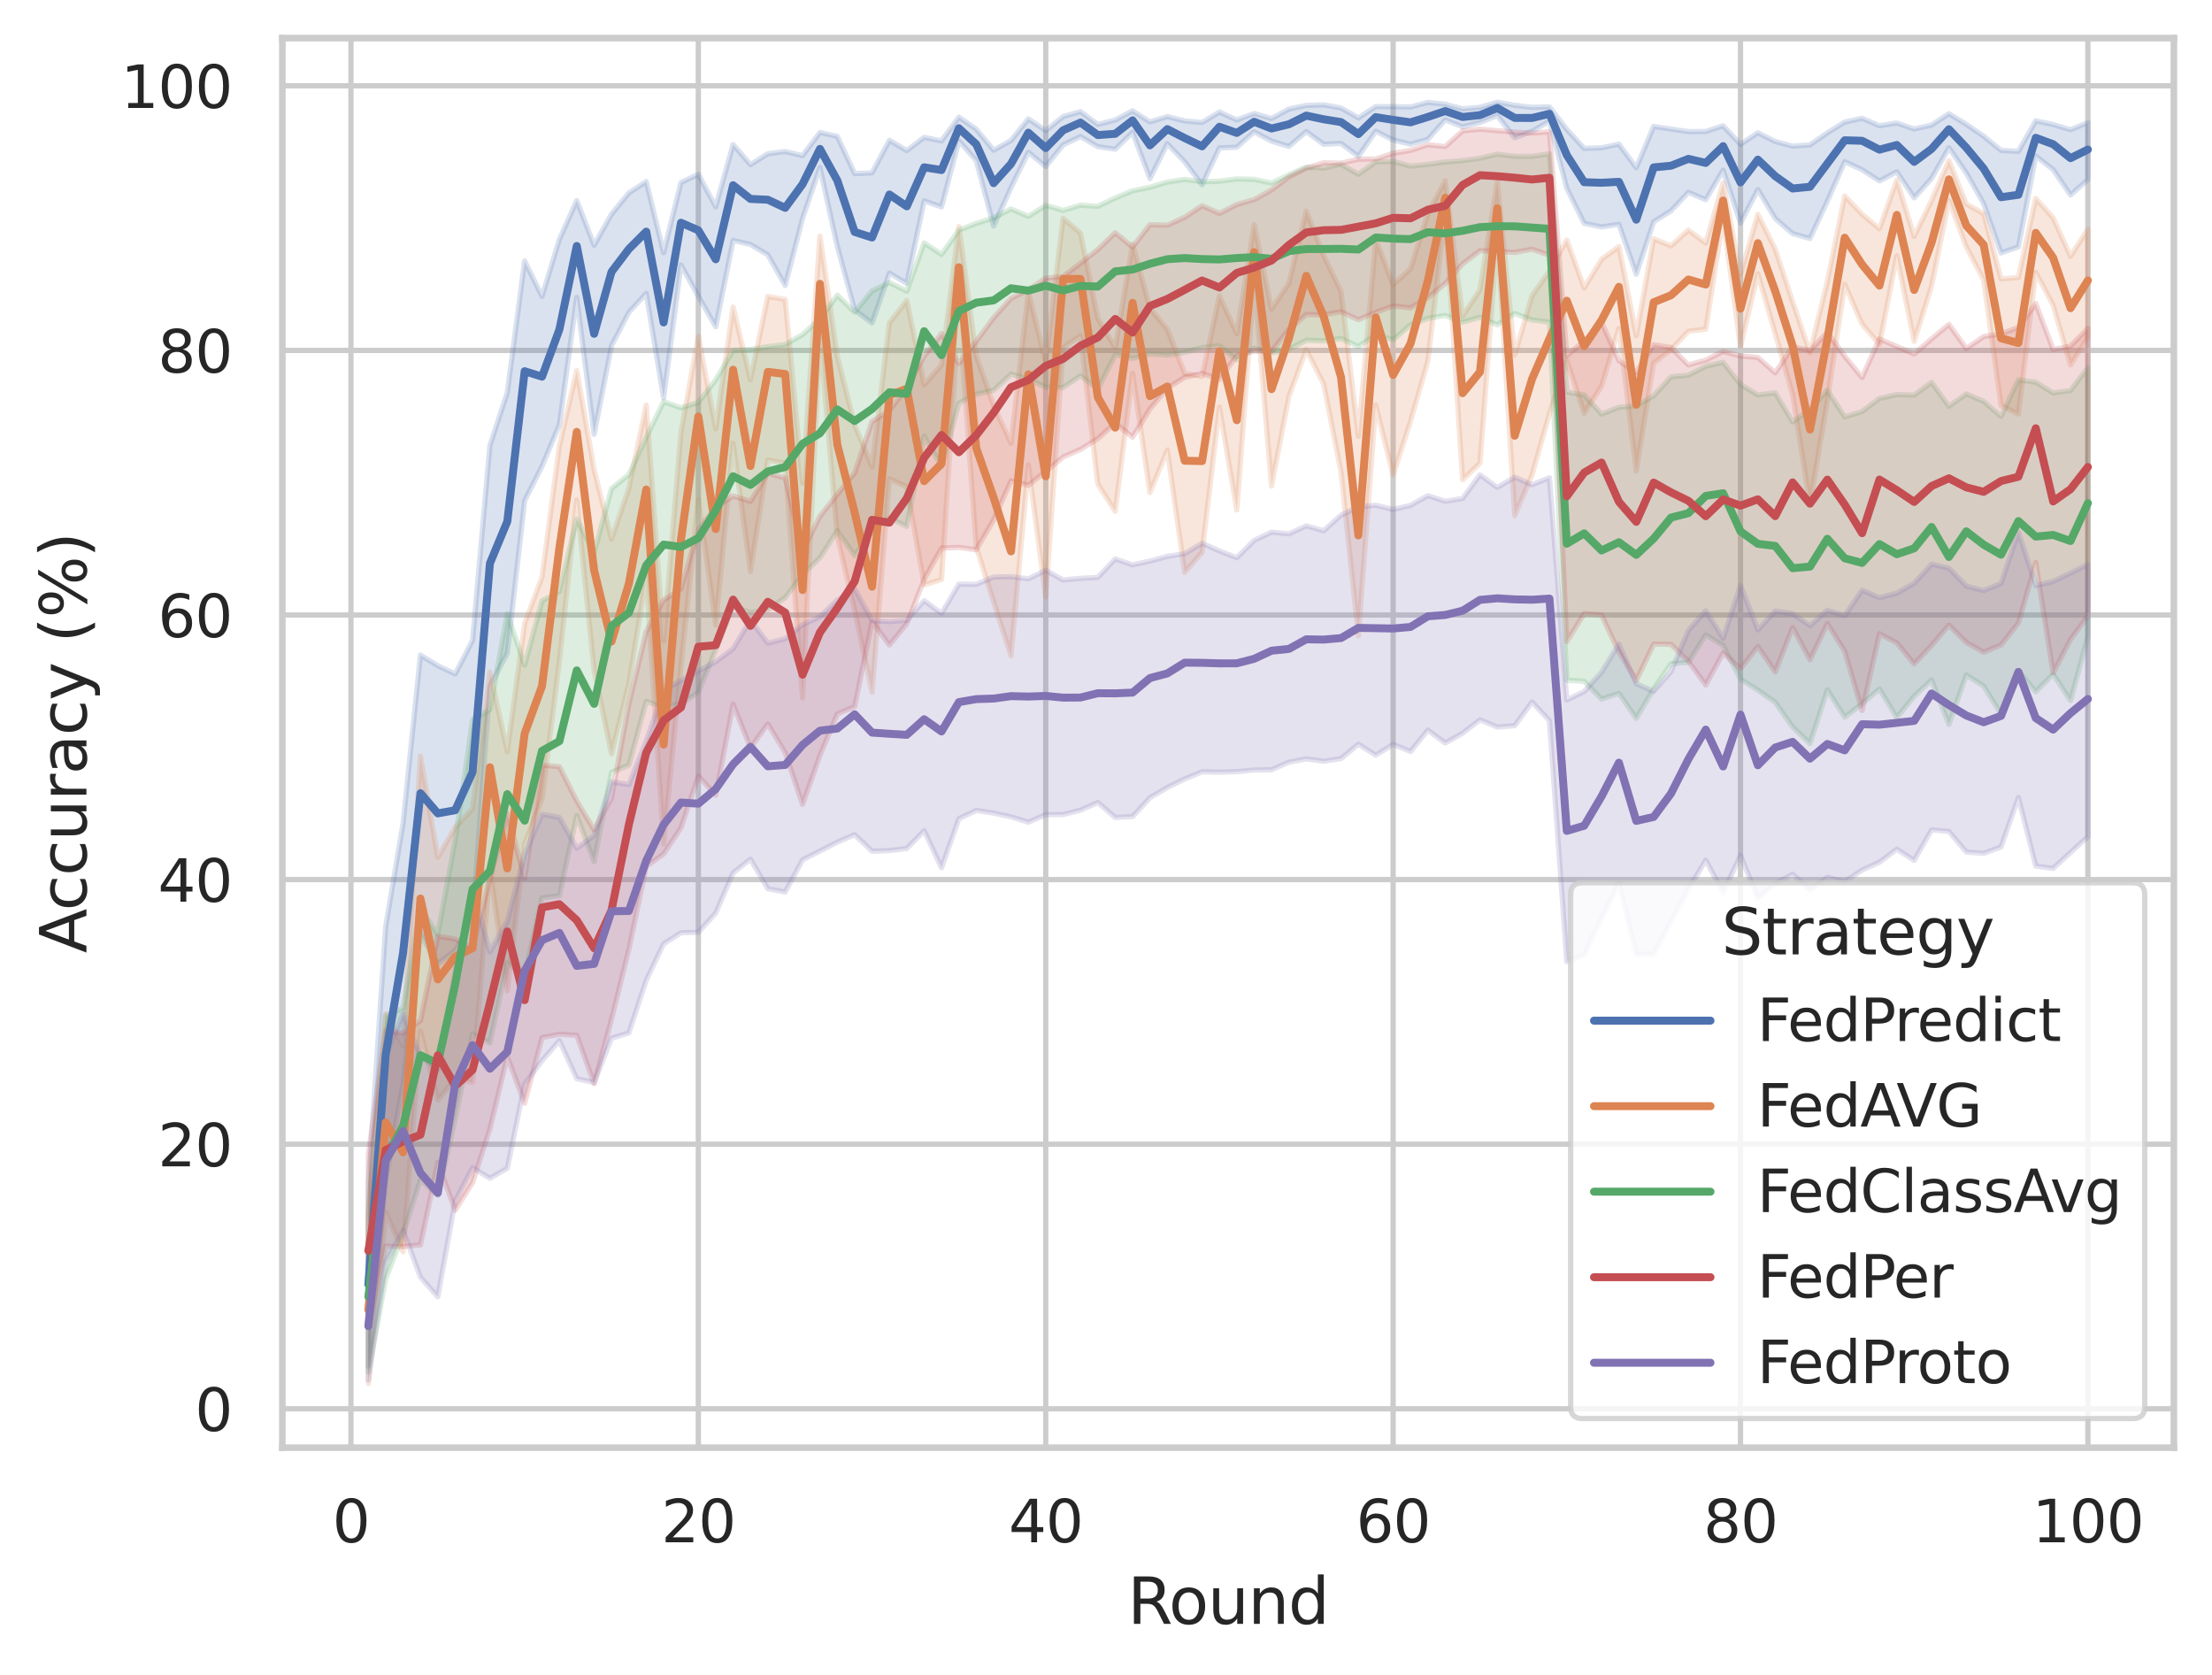 <?xml version="1.0" encoding="utf-8" standalone="no"?>
<!DOCTYPE svg PUBLIC "-//W3C//DTD SVG 1.1//EN"
  "http://www.w3.org/Graphics/SVG/1.1/DTD/svg11.dtd">
<svg xmlns:xlink="http://www.w3.org/1999/xlink" width="417.63pt" height="316.272pt" viewBox="0 0 417.63 316.272" xmlns="http://www.w3.org/2000/svg" version="1.1">
 <defs>
  <style type="text/css">*{stroke-linejoin: round; stroke-linecap: butt}</style>
 </defs>
 <g id="figure_1">
  <g id="patch_1">
   <path d="M 0 316.272 
L 417.63 316.272 
L 417.63 0 
L 0 0 
z
" style="fill: #ffffff"/>
  </g>
  <g id="axes_1">
   <g id="patch_2">
    <path d="M 53.31 273.312 
L 410.43 273.312 
L 410.43 7.2 
L 53.31 7.2 
z
" style="fill: #ffffff"/>
   </g>
   <g id="matplotlib.axis_1">
    <g id="xtick_1">
     <g id="line2d_1">
      <path d="M 66.263 273.312 
L 66.263 7.2 
" clip-path="url(#pf87b1b440c)" style="fill: none; stroke: #cccccc; stroke-linecap: round"/>
     </g>
     <g id="text_1">
      <!-- 0 -->
      <g style="fill: #262626" transform="translate(62.764 291.17) scale(0.11 -0.11)">
       <defs>
        <path id="DejaVuSans-30" d="M 2034 4250 
Q 1547 4250 1301 3770 
Q 1056 3291 1056 2328 
Q 1056 1369 1301 889 
Q 1547 409 2034 409 
Q 2525 409 2770 889 
Q 3016 1369 3016 2328 
Q 3016 3291 2770 3770 
Q 2525 4250 2034 4250 
z
M 2034 4750 
Q 2819 4750 3233 4129 
Q 3647 3509 3647 2328 
Q 3647 1150 3233 529 
Q 2819 -91 2034 -91 
Q 1250 -91 836 529 
Q 422 1150 422 2328 
Q 422 3509 836 4129 
Q 1250 4750 2034 4750 
z
" transform="scale(0.016)"/>
       </defs>
       <use xlink:href="#DejaVuSans-30"/>
      </g>
     </g>
    </g>
    <g id="xtick_2">
     <g id="line2d_2">
      <path d="M 131.85 273.312 
L 131.85 7.2 
" clip-path="url(#pf87b1b440c)" style="fill: none; stroke: #cccccc; stroke-linecap: round"/>
     </g>
     <g id="text_2">
      <!-- 20 -->
      <g style="fill: #262626" transform="translate(124.851 291.17) scale(0.11 -0.11)">
       <defs>
        <path id="DejaVuSans-32" d="M 1228 531 
L 3431 531 
L 3431 0 
L 469 0 
L 469 531 
Q 828 903 1448 1529 
Q 2069 2156 2228 2338 
Q 2531 2678 2651 2914 
Q 2772 3150 2772 3378 
Q 2772 3750 2511 3984 
Q 2250 4219 1831 4219 
Q 1534 4219 1204 4116 
Q 875 4013 500 3803 
L 500 4441 
Q 881 4594 1212 4672 
Q 1544 4750 1819 4750 
Q 2544 4750 2975 4387 
Q 3406 4025 3406 3419 
Q 3406 3131 3298 2873 
Q 3191 2616 2906 2266 
Q 2828 2175 2409 1742 
Q 1991 1309 1228 531 
z
" transform="scale(0.016)"/>
       </defs>
       <use xlink:href="#DejaVuSans-32"/>
       <use xlink:href="#DejaVuSans-30" x="63.623"/>
      </g>
     </g>
    </g>
    <g id="xtick_3">
     <g id="line2d_3">
      <path d="M 197.437 273.312 
L 197.437 7.2 
" clip-path="url(#pf87b1b440c)" style="fill: none; stroke: #cccccc; stroke-linecap: round"/>
     </g>
     <g id="text_3">
      <!-- 40 -->
      <g style="fill: #262626" transform="translate(190.438 291.17) scale(0.11 -0.11)">
       <defs>
        <path id="DejaVuSans-34" d="M 2419 4116 
L 825 1625 
L 2419 1625 
L 2419 4116 
z
M 2253 4666 
L 3047 4666 
L 3047 1625 
L 3713 1625 
L 3713 1100 
L 3047 1100 
L 3047 0 
L 2419 0 
L 2419 1100 
L 313 1100 
L 313 1709 
L 2253 4666 
z
" transform="scale(0.016)"/>
       </defs>
       <use xlink:href="#DejaVuSans-34"/>
       <use xlink:href="#DejaVuSans-30" x="63.623"/>
      </g>
     </g>
    </g>
    <g id="xtick_4">
     <g id="line2d_4">
      <path d="M 263.024 273.312 
L 263.024 7.2 
" clip-path="url(#pf87b1b440c)" style="fill: none; stroke: #cccccc; stroke-linecap: round"/>
     </g>
     <g id="text_4">
      <!-- 60 -->
      <g style="fill: #262626" transform="translate(256.025 291.17) scale(0.11 -0.11)">
       <defs>
        <path id="DejaVuSans-36" d="M 2113 2584 
Q 1688 2584 1439 2293 
Q 1191 2003 1191 1497 
Q 1191 994 1439 701 
Q 1688 409 2113 409 
Q 2538 409 2786 701 
Q 3034 994 3034 1497 
Q 3034 2003 2786 2293 
Q 2538 2584 2113 2584 
z
M 3366 4563 
L 3366 3988 
Q 3128 4100 2886 4159 
Q 2644 4219 2406 4219 
Q 1781 4219 1451 3797 
Q 1122 3375 1075 2522 
Q 1259 2794 1537 2939 
Q 1816 3084 2150 3084 
Q 2853 3084 3261 2657 
Q 3669 2231 3669 1497 
Q 3669 778 3244 343 
Q 2819 -91 2113 -91 
Q 1303 -91 875 529 
Q 447 1150 447 2328 
Q 447 3434 972 4092 
Q 1497 4750 2381 4750 
Q 2619 4750 2861 4703 
Q 3103 4656 3366 4563 
z
" transform="scale(0.016)"/>
       </defs>
       <use xlink:href="#DejaVuSans-36"/>
       <use xlink:href="#DejaVuSans-30" x="63.623"/>
      </g>
     </g>
    </g>
    <g id="xtick_5">
     <g id="line2d_5">
      <path d="M 328.61 273.312 
L 328.61 7.2 
" clip-path="url(#pf87b1b440c)" style="fill: none; stroke: #cccccc; stroke-linecap: round"/>
     </g>
     <g id="text_5">
      <!-- 80 -->
      <g style="fill: #262626" transform="translate(321.612 291.17) scale(0.11 -0.11)">
       <defs>
        <path id="DejaVuSans-38" d="M 2034 2216 
Q 1584 2216 1326 1975 
Q 1069 1734 1069 1313 
Q 1069 891 1326 650 
Q 1584 409 2034 409 
Q 2484 409 2743 651 
Q 3003 894 3003 1313 
Q 3003 1734 2745 1975 
Q 2488 2216 2034 2216 
z
M 1403 2484 
Q 997 2584 770 2862 
Q 544 3141 544 3541 
Q 544 4100 942 4425 
Q 1341 4750 2034 4750 
Q 2731 4750 3128 4425 
Q 3525 4100 3525 3541 
Q 3525 3141 3298 2862 
Q 3072 2584 2669 2484 
Q 3125 2378 3379 2068 
Q 3634 1759 3634 1313 
Q 3634 634 3220 271 
Q 2806 -91 2034 -91 
Q 1263 -91 848 271 
Q 434 634 434 1313 
Q 434 1759 690 2068 
Q 947 2378 1403 2484 
z
M 1172 3481 
Q 1172 3119 1398 2916 
Q 1625 2713 2034 2713 
Q 2441 2713 2670 2916 
Q 2900 3119 2900 3481 
Q 2900 3844 2670 4047 
Q 2441 4250 2034 4250 
Q 1625 4250 1398 4047 
Q 1172 3844 1172 3481 
z
" transform="scale(0.016)"/>
       </defs>
       <use xlink:href="#DejaVuSans-38"/>
       <use xlink:href="#DejaVuSans-30" x="63.623"/>
      </g>
     </g>
    </g>
    <g id="xtick_6">
     <g id="line2d_6">
      <path d="M 394.197 273.312 
L 394.197 7.2 
" clip-path="url(#pf87b1b440c)" style="fill: none; stroke: #cccccc; stroke-linecap: round"/>
     </g>
     <g id="text_6">
      <!-- 100 -->
      <g style="fill: #262626" transform="translate(383.699 291.17) scale(0.11 -0.11)">
       <defs>
        <path id="DejaVuSans-31" d="M 794 531 
L 1825 531 
L 1825 4091 
L 703 3866 
L 703 4441 
L 1819 4666 
L 2450 4666 
L 2450 531 
L 3481 531 
L 3481 0 
L 794 0 
L 794 531 
z
" transform="scale(0.016)"/>
       </defs>
       <use xlink:href="#DejaVuSans-31"/>
       <use xlink:href="#DejaVuSans-30" x="63.623"/>
       <use xlink:href="#DejaVuSans-30" x="127.246"/>
      </g>
     </g>
    </g>
    <g id="text_7">
     <!-- Round -->
     <g style="fill: #262626" transform="translate(212.886 306.576) scale(0.12 -0.12)">
      <defs>
       <path id="DejaVuSans-52" d="M 2841 2188 
Q 3044 2119 3236 1894 
Q 3428 1669 3622 1275 
L 4263 0 
L 3584 0 
L 2988 1197 
Q 2756 1666 2539 1819 
Q 2322 1972 1947 1972 
L 1259 1972 
L 1259 0 
L 628 0 
L 628 4666 
L 2053 4666 
Q 2853 4666 3247 4331 
Q 3641 3997 3641 3322 
Q 3641 2881 3436 2590 
Q 3231 2300 2841 2188 
z
M 1259 4147 
L 1259 2491 
L 2053 2491 
Q 2509 2491 2742 2702 
Q 2975 2913 2975 3322 
Q 2975 3731 2742 3939 
Q 2509 4147 2053 4147 
L 1259 4147 
z
" transform="scale(0.016)"/>
       <path id="DejaVuSans-6f" d="M 1959 3097 
Q 1497 3097 1228 2736 
Q 959 2375 959 1747 
Q 959 1119 1226 758 
Q 1494 397 1959 397 
Q 2419 397 2687 759 
Q 2956 1122 2956 1747 
Q 2956 2369 2687 2733 
Q 2419 3097 1959 3097 
z
M 1959 3584 
Q 2709 3584 3137 3096 
Q 3566 2609 3566 1747 
Q 3566 888 3137 398 
Q 2709 -91 1959 -91 
Q 1206 -91 779 398 
Q 353 888 353 1747 
Q 353 2609 779 3096 
Q 1206 3584 1959 3584 
z
" transform="scale(0.016)"/>
       <path id="DejaVuSans-75" d="M 544 1381 
L 544 3500 
L 1119 3500 
L 1119 1403 
Q 1119 906 1312 657 
Q 1506 409 1894 409 
Q 2359 409 2629 706 
Q 2900 1003 2900 1516 
L 2900 3500 
L 3475 3500 
L 3475 0 
L 2900 0 
L 2900 538 
Q 2691 219 2414 64 
Q 2138 -91 1772 -91 
Q 1169 -91 856 284 
Q 544 659 544 1381 
z
M 1991 3584 
L 1991 3584 
z
" transform="scale(0.016)"/>
       <path id="DejaVuSans-6e" d="M 3513 2113 
L 3513 0 
L 2938 0 
L 2938 2094 
Q 2938 2591 2744 2837 
Q 2550 3084 2163 3084 
Q 1697 3084 1428 2787 
Q 1159 2491 1159 1978 
L 1159 0 
L 581 0 
L 581 3500 
L 1159 3500 
L 1159 2956 
Q 1366 3272 1645 3428 
Q 1925 3584 2291 3584 
Q 2894 3584 3203 3211 
Q 3513 2838 3513 2113 
z
" transform="scale(0.016)"/>
       <path id="DejaVuSans-64" d="M 2906 2969 
L 2906 4863 
L 3481 4863 
L 3481 0 
L 2906 0 
L 2906 525 
Q 2725 213 2448 61 
Q 2172 -91 1784 -91 
Q 1150 -91 751 415 
Q 353 922 353 1747 
Q 353 2572 751 3078 
Q 1150 3584 1784 3584 
Q 2172 3584 2448 3432 
Q 2725 3281 2906 2969 
z
M 947 1747 
Q 947 1113 1208 752 
Q 1469 391 1925 391 
Q 2381 391 2643 752 
Q 2906 1113 2906 1747 
Q 2906 2381 2643 2742 
Q 2381 3103 1925 3103 
Q 1469 3103 1208 2742 
Q 947 2381 947 1747 
z
" transform="scale(0.016)"/>
      </defs>
      <use xlink:href="#DejaVuSans-52"/>
      <use xlink:href="#DejaVuSans-6f" x="64.982"/>
      <use xlink:href="#DejaVuSans-75" x="126.164"/>
      <use xlink:href="#DejaVuSans-6e" x="189.543"/>
      <use xlink:href="#DejaVuSans-64" x="252.922"/>
     </g>
    </g>
   </g>
   <g id="matplotlib.axis_2">
    <g id="ytick_1">
     <g id="line2d_7">
      <path d="M 53.31 265.972 
L 410.43 265.972 
" clip-path="url(#pf87b1b440c)" style="fill: none; stroke: #cccccc; stroke-linecap: round"/>
     </g>
     <g id="text_8">
      <!-- 0 -->
      <g style="fill: #262626" transform="translate(36.811 270.151) scale(0.11 -0.11)">
       <use xlink:href="#DejaVuSans-30"/>
      </g>
     </g>
    </g>
    <g id="ytick_2">
     <g id="line2d_8">
      <path d="M 53.31 216.017 
L 410.43 216.017 
" clip-path="url(#pf87b1b440c)" style="fill: none; stroke: #cccccc; stroke-linecap: round"/>
     </g>
     <g id="text_9">
      <!-- 20 -->
      <g style="fill: #262626" transform="translate(29.812 220.196) scale(0.11 -0.11)">
       <use xlink:href="#DejaVuSans-32"/>
       <use xlink:href="#DejaVuSans-30" x="63.623"/>
      </g>
     </g>
    </g>
    <g id="ytick_3">
     <g id="line2d_9">
      <path d="M 53.31 166.062 
L 410.43 166.062 
" clip-path="url(#pf87b1b440c)" style="fill: none; stroke: #cccccc; stroke-linecap: round"/>
     </g>
     <g id="text_10">
      <!-- 40 -->
      <g style="fill: #262626" transform="translate(29.812 170.241) scale(0.11 -0.11)">
       <use xlink:href="#DejaVuSans-34"/>
       <use xlink:href="#DejaVuSans-30" x="63.623"/>
      </g>
     </g>
    </g>
    <g id="ytick_4">
     <g id="line2d_10">
      <path d="M 53.31 116.107 
L 410.43 116.107 
" clip-path="url(#pf87b1b440c)" style="fill: none; stroke: #cccccc; stroke-linecap: round"/>
     </g>
     <g id="text_11">
      <!-- 60 -->
      <g style="fill: #262626" transform="translate(29.812 120.286) scale(0.11 -0.11)">
       <use xlink:href="#DejaVuSans-36"/>
       <use xlink:href="#DejaVuSans-30" x="63.623"/>
      </g>
     </g>
    </g>
    <g id="ytick_5">
     <g id="line2d_11">
      <path d="M 53.31 66.152 
L 410.43 66.152 
" clip-path="url(#pf87b1b440c)" style="fill: none; stroke: #cccccc; stroke-linecap: round"/>
     </g>
     <g id="text_12">
      <!-- 80 -->
      <g style="fill: #262626" transform="translate(29.812 70.331) scale(0.11 -0.11)">
       <use xlink:href="#DejaVuSans-38"/>
       <use xlink:href="#DejaVuSans-30" x="63.623"/>
      </g>
     </g>
    </g>
    <g id="ytick_6">
     <g id="line2d_12">
      <path d="M 53.31 16.197 
L 410.43 16.197 
" clip-path="url(#pf87b1b440c)" style="fill: none; stroke: #cccccc; stroke-linecap: round"/>
     </g>
     <g id="text_13">
      <!-- 100 -->
      <g style="fill: #262626" transform="translate(22.814 20.376) scale(0.11 -0.11)">
       <use xlink:href="#DejaVuSans-31"/>
       <use xlink:href="#DejaVuSans-30" x="63.623"/>
       <use xlink:href="#DejaVuSans-30" x="127.246"/>
      </g>
     </g>
    </g>
    <g id="text_14">
     <!-- Accuracy (%) -->
     <g style="fill: #262626" transform="translate(16.318 179.939) rotate(-90) scale(0.12 -0.12)">
      <defs>
       <path id="DejaVuSans-41" d="M 2188 4044 
L 1331 1722 
L 3047 1722 
L 2188 4044 
z
M 1831 4666 
L 2547 4666 
L 4325 0 
L 3669 0 
L 3244 1197 
L 1141 1197 
L 716 0 
L 50 0 
L 1831 4666 
z
" transform="scale(0.016)"/>
       <path id="DejaVuSans-63" d="M 3122 3366 
L 3122 2828 
Q 2878 2963 2633 3030 
Q 2388 3097 2138 3097 
Q 1578 3097 1268 2742 
Q 959 2388 959 1747 
Q 959 1106 1268 751 
Q 1578 397 2138 397 
Q 2388 397 2633 464 
Q 2878 531 3122 666 
L 3122 134 
Q 2881 22 2623 -34 
Q 2366 -91 2075 -91 
Q 1284 -91 818 406 
Q 353 903 353 1747 
Q 353 2603 823 3093 
Q 1294 3584 2113 3584 
Q 2378 3584 2631 3529 
Q 2884 3475 3122 3366 
z
" transform="scale(0.016)"/>
       <path id="DejaVuSans-72" d="M 2631 2963 
Q 2534 3019 2420 3045 
Q 2306 3072 2169 3072 
Q 1681 3072 1420 2755 
Q 1159 2438 1159 1844 
L 1159 0 
L 581 0 
L 581 3500 
L 1159 3500 
L 1159 2956 
Q 1341 3275 1631 3429 
Q 1922 3584 2338 3584 
Q 2397 3584 2469 3576 
Q 2541 3569 2628 3553 
L 2631 2963 
z
" transform="scale(0.016)"/>
       <path id="DejaVuSans-61" d="M 2194 1759 
Q 1497 1759 1228 1600 
Q 959 1441 959 1056 
Q 959 750 1161 570 
Q 1363 391 1709 391 
Q 2188 391 2477 730 
Q 2766 1069 2766 1631 
L 2766 1759 
L 2194 1759 
z
M 3341 1997 
L 3341 0 
L 2766 0 
L 2766 531 
Q 2569 213 2275 61 
Q 1981 -91 1556 -91 
Q 1019 -91 701 211 
Q 384 513 384 1019 
Q 384 1609 779 1909 
Q 1175 2209 1959 2209 
L 2766 2209 
L 2766 2266 
Q 2766 2663 2505 2880 
Q 2244 3097 1772 3097 
Q 1472 3097 1187 3025 
Q 903 2953 641 2809 
L 641 3341 
Q 956 3463 1253 3523 
Q 1550 3584 1831 3584 
Q 2591 3584 2966 3190 
Q 3341 2797 3341 1997 
z
" transform="scale(0.016)"/>
       <path id="DejaVuSans-79" d="M 2059 -325 
Q 1816 -950 1584 -1140 
Q 1353 -1331 966 -1331 
L 506 -1331 
L 506 -850 
L 844 -850 
Q 1081 -850 1212 -737 
Q 1344 -625 1503 -206 
L 1606 56 
L 191 3500 
L 800 3500 
L 1894 763 
L 2988 3500 
L 3597 3500 
L 2059 -325 
z
" transform="scale(0.016)"/>
       <path id="DejaVuSans-20" transform="scale(0.016)"/>
       <path id="DejaVuSans-28" d="M 1984 4856 
Q 1566 4138 1362 3434 
Q 1159 2731 1159 2009 
Q 1159 1288 1364 580 
Q 1569 -128 1984 -844 
L 1484 -844 
Q 1016 -109 783 600 
Q 550 1309 550 2009 
Q 550 2706 781 3412 
Q 1013 4119 1484 4856 
L 1984 4856 
z
" transform="scale(0.016)"/>
       <path id="DejaVuSans-25" d="M 4653 2053 
Q 4381 2053 4226 1822 
Q 4072 1591 4072 1178 
Q 4072 772 4226 539 
Q 4381 306 4653 306 
Q 4919 306 5073 539 
Q 5228 772 5228 1178 
Q 5228 1588 5073 1820 
Q 4919 2053 4653 2053 
z
M 4653 2450 
Q 5147 2450 5437 2106 
Q 5728 1763 5728 1178 
Q 5728 594 5436 251 
Q 5144 -91 4653 -91 
Q 4153 -91 3862 251 
Q 3572 594 3572 1178 
Q 3572 1766 3864 2108 
Q 4156 2450 4653 2450 
z
M 1428 4353 
Q 1159 4353 1004 4120 
Q 850 3888 850 3481 
Q 850 3069 1003 2837 
Q 1156 2606 1428 2606 
Q 1700 2606 1854 2837 
Q 2009 3069 2009 3481 
Q 2009 3884 1853 4118 
Q 1697 4353 1428 4353 
z
M 4250 4750 
L 4750 4750 
L 1831 -91 
L 1331 -91 
L 4250 4750 
z
M 1428 4750 
Q 1922 4750 2215 4408 
Q 2509 4066 2509 3481 
Q 2509 2891 2217 2550 
Q 1925 2209 1428 2209 
Q 931 2209 642 2551 
Q 353 2894 353 3481 
Q 353 4063 643 4406 
Q 934 4750 1428 4750 
z
" transform="scale(0.016)"/>
       <path id="DejaVuSans-29" d="M 513 4856 
L 1013 4856 
Q 1481 4119 1714 3412 
Q 1947 2706 1947 2009 
Q 1947 1309 1714 600 
Q 1481 -109 1013 -844 
L 513 -844 
Q 928 -128 1133 580 
Q 1338 1288 1338 2009 
Q 1338 2731 1133 3434 
Q 928 4138 513 4856 
z
" transform="scale(0.016)"/>
      </defs>
      <use xlink:href="#DejaVuSans-41"/>
      <use xlink:href="#DejaVuSans-63" x="66.658"/>
      <use xlink:href="#DejaVuSans-63" x="121.639"/>
      <use xlink:href="#DejaVuSans-75" x="176.619"/>
      <use xlink:href="#DejaVuSans-72" x="239.998"/>
      <use xlink:href="#DejaVuSans-61" x="281.111"/>
      <use xlink:href="#DejaVuSans-63" x="342.391"/>
      <use xlink:href="#DejaVuSans-79" x="397.371"/>
      <use xlink:href="#DejaVuSans-20" x="456.551"/>
      <use xlink:href="#DejaVuSans-28" x="488.338"/>
      <use xlink:href="#DejaVuSans-25" x="527.352"/>
      <use xlink:href="#DejaVuSans-29" x="622.371"/>
     </g>
    </g>
   </g>
   <g id="PolyCollection_1">
    <defs>
     <path id="me4da339d68" d="M 69.543 -92.734 
L 69.543 -58.315 
L 72.822 -93.35 
L 76.101 -111.789 
L 79.381 -139.869 
L 82.66 -134.346 
L 85.939 -136.826 
L 89.219 -142.561 
L 92.498 -186.719 
L 95.777 -192.966 
L 99.057 -221.749 
L 102.336 -228.244 
L 105.615 -236.101 
L 108.895 -260.127 
L 112.174 -234.287 
L 115.453 -250.989 
L 118.733 -257.308 
L 122.012 -260.877 
L 125.291 -241.134 
L 128.571 -266.253 
L 131.85 -260.335 
L 135.13 -254.581 
L 138.409 -270.884 
L 141.688 -270.12 
L 144.968 -268.165 
L 148.247 -262.374 
L 151.526 -275.063 
L 154.806 -284.65 
L 158.085 -269.763 
L 161.364 -257.736 
L 164.644 -255.281 
L 167.923 -264.706 
L 171.202 -262.768 
L 174.482 -278.356 
L 177.761 -277.2 
L 181.04 -289.667 
L 184.32 -285.952 
L 187.599 -273.601 
L 190.878 -280.844 
L 194.158 -287.538 
L 197.437 -284.844 
L 200.716 -288.911 
L 203.996 -290.496 
L 207.275 -288.584 
L 210.554 -288.101 
L 213.834 -291.294 
L 217.113 -282.559 
L 220.392 -289.14 
L 223.672 -285.726 
L 226.951 -281.413 
L 230.23 -288.344 
L 233.51 -288.465 
L 236.789 -291.393 
L 240.068 -289.636 
L 243.348 -288.618 
L 246.627 -291.439 
L 249.906 -289.03 
L 253.186 -289.208 
L 256.465 -286.748 
L 259.744 -291.502 
L 263.024 -289.85 
L 266.303 -289.051 
L 269.582 -289.965 
L 272.862 -293.648 
L 276.141 -292.335 
L 279.42 -293.164 
L 282.7 -294.44 
L 285.979 -290.268 
L 289.258 -291.478 
L 292.538 -293.408 
L 295.817 -280.701 
L 299.096 -274.103 
L 302.376 -273.433 
L 305.655 -273.917 
L 308.934 -264.506 
L 312.214 -274.415 
L 315.493 -276.474 
L 318.772 -279.961 
L 322.052 -278.567 
L 325.331 -284.15 
L 328.61 -274.151 
L 331.89 -280.483 
L 335.169 -275.017 
L 338.449 -272.174 
L 341.728 -271.247 
L 345.007 -278.298 
L 348.287 -285.752 
L 351.566 -284.231 
L 354.845 -282.108 
L 358.125 -283.84 
L 361.404 -278.926 
L 364.683 -282.582 
L 367.963 -288.375 
L 371.242 -283.62 
L 374.521 -277.818 
L 377.801 -268.531 
L 381.08 -269.656 
L 384.359 -286.818 
L 387.639 -284.258 
L 390.918 -279.463 
L 394.197 -282.353 
L 394.197 -293.122 
L 394.197 -293.122 
L 390.918 -291.786 
L 387.639 -292.762 
L 384.359 -293.453 
L 381.08 -287.703 
L 377.801 -287.874 
L 374.521 -290.543 
L 371.242 -292.801 
L 367.963 -294.809 
L 364.683 -292.657 
L 361.404 -291.92 
L 358.125 -293.041 
L 354.845 -292.542 
L 351.566 -293.933 
L 348.287 -293.222 
L 345.007 -291.189 
L 341.728 -288.915 
L 338.449 -288.683 
L 335.169 -289.556 
L 331.89 -291.192 
L 328.61 -289.019 
L 325.331 -292.514 
L 322.052 -291.452 
L 318.772 -291.423 
L 315.493 -291.91 
L 312.214 -292.403 
L 308.934 -284.593 
L 305.655 -289.06 
L 302.376 -288.365 
L 299.096 -288.259 
L 295.817 -291.832 
L 292.538 -296.101 
L 289.258 -296.012 
L 285.979 -296.387 
L 282.7 -296.976 
L 279.42 -296.001 
L 276.141 -295.719 
L 272.862 -296.602 
L 269.582 -296.931 
L 266.303 -296.067 
L 263.024 -296.138 
L 259.744 -296.146 
L 256.465 -294.019 
L 253.186 -295.89 
L 249.906 -296.48 
L 246.627 -296.368 
L 243.348 -295.686 
L 240.068 -293.89 
L 236.789 -294.835 
L 233.51 -293.626 
L 230.23 -295.12 
L 226.951 -293.14 
L 223.672 -293.443 
L 220.392 -294.255 
L 217.113 -293.255 
L 213.834 -295.358 
L 210.554 -293.608 
L 207.275 -292.772 
L 203.996 -295.205 
L 200.716 -294.258 
L 197.437 -291.602 
L 194.158 -293.832 
L 190.878 -289.737 
L 187.599 -287.912 
L 184.32 -291.895 
L 181.04 -294.154 
L 177.761 -289.668 
L 174.482 -290.333 
L 171.202 -287.839 
L 167.923 -289.783 
L 164.644 -283.64 
L 161.364 -283.491 
L 158.085 -290.524 
L 154.806 -291.258 
L 151.526 -286.884 
L 148.247 -287.672 
L 144.968 -287.239 
L 141.688 -285.186 
L 138.409 -288.995 
L 135.13 -277.215 
L 131.85 -283.356 
L 128.571 -281.815 
L 125.291 -268.55 
L 122.012 -281.987 
L 118.733 -279.844 
L 115.453 -275.834 
L 112.174 -269.969 
L 108.895 -278.397 
L 105.615 -271.061 
L 102.336 -260.324 
L 99.057 -266.986 
L 95.777 -242.138 
L 92.498 -232.169 
L 89.219 -195.36 
L 85.939 -189.025 
L 82.66 -190.596 
L 79.381 -192.595 
L 76.101 -160.815 
L 72.822 -141.344 
L 69.543 -92.734 
z
" style="stroke: #4c72b0; stroke-opacity: 0.2"/>
    </defs>
    <g clip-path="url(#pf87b1b440c)">
     <use xlink:href="#me4da339d68" x="0" y="316.272" style="fill: #4c72b0; fill-opacity: 0.2; stroke: #4c72b0; stroke-opacity: 0.2"/>
    </g>
   </g>
   <g id="PolyCollection_2">
    <defs>
     <path id="m209fe85625" d="M 69.543 -86.108 
L 69.543 -55.056 
L 72.822 -87.447 
L 76.101 -79.954 
L 79.381 -121.585 
L 82.66 -108.61 
L 85.939 -112.508 
L 89.219 -111.934 
L 92.498 -152.045 
L 95.777 -129.209 
L 99.057 -156.961 
L 102.336 -165.456 
L 105.615 -191.515 
L 108.895 -221.863 
L 112.174 -189.698 
L 115.453 -173.952 
L 118.733 -187.246 
L 122.012 -207.42 
L 125.291 -156.932 
L 128.571 -190.559 
L 131.85 -222.012 
L 135.13 -198.259 
L 138.409 -232.607 
L 141.688 -208.325 
L 144.968 -229.426 
L 148.247 -228.817 
L 151.526 -184.461 
L 154.806 -252.826 
L 158.085 -214.998 
L 161.364 -201.036 
L 164.644 -185.581 
L 167.923 -225.878 
L 171.202 -224.335 
L 174.482 -205.843 
L 177.761 -206.864 
L 181.04 -257.521 
L 184.32 -213.022 
L 187.599 -202.645 
L 190.878 -192.44 
L 194.158 -228.488 
L 197.437 -203.543 
L 200.716 -250.677 
L 203.996 -252.886 
L 207.275 -224.869 
L 210.554 -219.725 
L 213.834 -245.765 
L 217.113 -223.269 
L 220.392 -231.287 
L 223.672 -208.208 
L 226.951 -211.989 
L 230.23 -239.421 
L 233.51 -219.998 
L 236.789 -263.372 
L 240.068 -224.517 
L 243.348 -241.442 
L 246.627 -250.274 
L 249.906 -243.789 
L 253.186 -227.176 
L 256.465 -196.251 
L 259.744 -239.797 
L 263.024 -226.564 
L 266.303 -236.734 
L 269.582 -248.114 
L 272.862 -275.988 
L 276.141 -225.676 
L 279.42 -228.837 
L 282.7 -271.672 
L 285.979 -218.944 
L 289.258 -226.624 
L 292.538 -238.199 
L 295.817 -248.267 
L 299.096 -238.249 
L 302.376 -243.375 
L 305.655 -254.292 
L 308.934 -227.354 
L 312.214 -247.697 
L 315.493 -250.259 
L 318.772 -253.731 
L 322.052 -254.126 
L 325.331 -275.038 
L 328.61 -250.839 
L 331.89 -264.594 
L 335.169 -253.278 
L 338.449 -241.793 
L 341.728 -221.103 
L 345.007 -240.712 
L 348.287 -262.587 
L 351.566 -255.085 
L 354.845 -251.277 
L 358.125 -267.985 
L 361.404 -251.823 
L 364.683 -262.279 
L 367.963 -278.465 
L 371.242 -269.673 
L 374.521 -263.432 
L 377.801 -239.698 
L 381.08 -238.116 
L 384.359 -264.859 
L 387.639 -258.64 
L 390.918 -247.354 
L 394.197 -252.62 
L 394.197 -272.997 
L 394.197 -272.997 
L 390.918 -267.886 
L 387.639 -275.133 
L 384.359 -278.818 
L 381.08 -263.872 
L 377.801 -263.628 
L 374.521 -275.922 
L 371.242 -277.774 
L 367.963 -285.952 
L 364.683 -278.397 
L 361.404 -271.631 
L 358.125 -282.258 
L 354.845 -273.078 
L 351.566 -275.808 
L 348.287 -279.263 
L 345.007 -263.122 
L 341.728 -249.683 
L 338.449 -259.316 
L 335.169 -269.231 
L 331.89 -275.792 
L 328.61 -264.435 
L 325.331 -281.75 
L 322.052 -270.371 
L 318.772 -272.834 
L 315.493 -269.85 
L 312.214 -271.188 
L 308.934 -252.92 
L 305.655 -269.718 
L 302.376 -267.306 
L 299.096 -261.896 
L 295.817 -270.96 
L 292.538 -265.076 
L 289.258 -260.446 
L 285.979 -249.242 
L 282.7 -281.981 
L 279.42 -261.552 
L 276.141 -256.597 
L 272.862 -282.146 
L 269.582 -275.932 
L 266.303 -265.514 
L 263.024 -262.545 
L 259.744 -271.046 
L 256.465 -233.913 
L 253.186 -261.263 
L 249.906 -268.029 
L 246.627 -276.419 
L 243.348 -262.808 
L 240.068 -257.906 
L 236.789 -273.835 
L 233.51 -253.273 
L 230.23 -260.387 
L 226.951 -245.176 
L 223.672 -245.784 
L 220.392 -254.106 
L 217.113 -258.06 
L 213.834 -270.178 
L 210.554 -250.606 
L 207.275 -256.173 
L 203.996 -272.273 
L 200.716 -275.072 
L 197.437 -247.811 
L 194.158 -261.163 
L 190.878 -232.575 
L 187.599 -239.736 
L 184.32 -249.065 
L 181.04 -273.505 
L 177.761 -247.402 
L 174.482 -243.62 
L 171.202 -259.534 
L 167.923 -255.294 
L 164.644 -228.145 
L 161.364 -236.008 
L 158.085 -248.989 
L 154.806 -271.699 
L 151.526 -225.032 
L 148.247 -259.731 
L 144.968 -260.293 
L 141.688 -244.575 
L 138.409 -258.304 
L 135.13 -235.305 
L 131.85 -252.772 
L 128.571 -234.617 
L 125.291 -195.239 
L 122.012 -239.818 
L 118.733 -224.066 
L 115.453 -214.473 
L 112.174 -227.579 
L 108.895 -246.311 
L 105.615 -232.081 
L 102.336 -207.323 
L 99.057 -198.577 
L 95.777 -174.368 
L 92.498 -189.372 
L 89.219 -163.589 
L 85.939 -160.066 
L 82.66 -154.423 
L 79.381 -173.552 
L 76.101 -118.778 
L 72.822 -124.891 
L 69.543 -86.108 
z
" style="stroke: #dd8452; stroke-opacity: 0.2"/>
    </defs>
    <g clip-path="url(#pf87b1b440c)">
     <use xlink:href="#m209fe85625" x="0" y="316.272" style="fill: #dd8452; fill-opacity: 0.2; stroke: #dd8452; stroke-opacity: 0.2"/>
    </g>
   </g>
   <g id="PolyCollection_3">
    <defs>
     <path id="m28678ee473" d="M 69.543 -87.986 
L 69.543 -57.252 
L 72.822 -74.79 
L 76.101 -83.322 
L 79.381 -93.496 
L 82.66 -90.567 
L 85.939 -104.955 
L 89.219 -121.049 
L 92.498 -119.372 
L 95.777 -134.5 
L 99.057 -132.135 
L 102.336 -146.763 
L 105.615 -147.192 
L 108.895 -162.322 
L 112.174 -153.581 
L 115.453 -170.457 
L 118.733 -171.829 
L 122.012 -183.864 
L 125.291 -182.735 
L 128.571 -183.411 
L 131.85 -185.537 
L 135.13 -193.6 
L 138.409 -201.84 
L 141.688 -200.609 
L 144.968 -201.148 
L 148.247 -203.454 
L 151.526 -207.798 
L 154.806 -210.963 
L 158.085 -216.067 
L 161.364 -211.379 
L 164.644 -216.036 
L 167.923 -218.488 
L 171.202 -216.878 
L 174.482 -233.911 
L 177.761 -228.167 
L 181.04 -240.154 
L 184.32 -241.854 
L 187.599 -242.587 
L 190.878 -245.643 
L 194.158 -244.714 
L 197.437 -243.176 
L 200.716 -243.097 
L 203.996 -245.324 
L 207.275 -242.841 
L 210.554 -249.269 
L 213.834 -248.602 
L 217.113 -249.453 
L 220.392 -249.233 
L 223.672 -249.738 
L 226.951 -250.662 
L 230.23 -250.981 
L 233.51 -248.325 
L 236.789 -250.52 
L 240.068 -249.673 
L 243.348 -250.347 
L 246.627 -252.039 
L 249.906 -251.92 
L 253.186 -252.357 
L 256.465 -250.857 
L 259.744 -253.058 
L 263.024 -252.145 
L 266.303 -254.945 
L 269.582 -256.164 
L 272.862 -256.717 
L 276.141 -255.435 
L 279.42 -256.395 
L 282.7 -254.932 
L 285.979 -257.077 
L 289.258 -255.859 
L 292.538 -255.458 
L 295.817 -187.848 
L 299.096 -187.645 
L 302.376 -184.283 
L 305.655 -185.369 
L 308.934 -180.646 
L 312.214 -186.225 
L 315.493 -190.958 
L 318.772 -191.21 
L 322.052 -196.41 
L 325.331 -194.387 
L 328.61 -188.05 
L 331.89 -185.981 
L 335.169 -183.675 
L 338.449 -179.018 
L 341.728 -175.913 
L 345.007 -186.026 
L 348.287 -180.882 
L 351.566 -183.405 
L 354.845 -186.205 
L 358.125 -180.795 
L 361.404 -184.851 
L 364.683 -187.902 
L 367.963 -179.49 
L 371.242 -188.847 
L 374.521 -186.745 
L 377.801 -181.44 
L 381.08 -189.563 
L 384.359 -185.682 
L 387.639 -188.994 
L 390.918 -184.015 
L 394.197 -196.096 
L 394.197 -246.874 
L 394.197 -246.874 
L 390.918 -242.537 
L 387.639 -242.085 
L 384.359 -244.114 
L 381.08 -244.56 
L 377.801 -237.639 
L 374.521 -240.494 
L 371.242 -241.902 
L 367.963 -239.559 
L 364.683 -244.087 
L 361.404 -241.682 
L 358.125 -241.777 
L 354.845 -241.043 
L 351.566 -238.581 
L 348.287 -237.554 
L 345.007 -242.622 
L 341.728 -238.981 
L 338.449 -236.623 
L 335.169 -242.111 
L 331.89 -241.701 
L 328.61 -243.68 
L 325.331 -247.863 
L 322.052 -247.118 
L 318.772 -245.438 
L 315.493 -245.124 
L 312.214 -241.54 
L 308.934 -239.677 
L 305.655 -239.377 
L 302.376 -238.102 
L 299.096 -241.706 
L 295.817 -242.245 
L 292.538 -287.224 
L 289.258 -286.754 
L 285.979 -286.764 
L 282.7 -287.171 
L 279.42 -286.39 
L 276.141 -285.941 
L 272.862 -285.688 
L 269.582 -285.238 
L 266.303 -284.906 
L 263.024 -285.8 
L 259.744 -285.698 
L 256.465 -283.368 
L 253.186 -285.265 
L 249.906 -284.518 
L 246.627 -284.725 
L 243.348 -283.274 
L 240.068 -281.721 
L 236.789 -282.41 
L 233.51 -282.486 
L 230.23 -282.071 
L 226.951 -281.953 
L 223.672 -282.405 
L 220.392 -281.899 
L 217.113 -280.915 
L 213.834 -280.258 
L 210.554 -278.891 
L 207.275 -277.314 
L 203.996 -277.541 
L 200.716 -276.543 
L 197.437 -277.499 
L 194.158 -275.413 
L 190.878 -276.826 
L 187.599 -275.138 
L 184.32 -274.1 
L 181.04 -272.814 
L 177.761 -268.235 
L 174.482 -270.416 
L 171.202 -261.297 
L 167.923 -262.954 
L 164.644 -261.343 
L 161.364 -257.33 
L 158.085 -260.532 
L 154.806 -256.071 
L 151.526 -253.097 
L 148.247 -251.225 
L 144.968 -250.829 
L 141.688 -250.293 
L 138.409 -250.116 
L 135.13 -244.573 
L 131.85 -240.292 
L 128.571 -239.274 
L 125.291 -240.442 
L 122.012 -233.701 
L 118.733 -226.668 
L 115.453 -224.042 
L 112.174 -211.937 
L 108.895 -218.273 
L 105.615 -204.586 
L 102.336 -202.829 
L 99.057 -190.7 
L 95.777 -200.407 
L 92.498 -182.307 
L 89.219 -180.369 
L 85.939 -157.524 
L 82.66 -139.871 
L 79.381 -144.74 
L 76.101 -125.995 
L 72.822 -124.484 
L 69.543 -87.986 
z
" style="stroke: #55a868; stroke-opacity: 0.2"/>
    </defs>
    <g clip-path="url(#pf87b1b440c)">
     <use xlink:href="#m28678ee473" x="0" y="316.272" style="fill: #55a868; fill-opacity: 0.2; stroke: #55a868; stroke-opacity: 0.2"/>
    </g>
   </g>
   <g id="PolyCollection_4">
    <defs>
     <path id="m936929d8f1" d="M 69.543 -98.309 
L 69.543 -65.711 
L 72.822 -81.013 
L 76.101 -80.936 
L 79.381 -81.236 
L 82.66 -96.801 
L 85.939 -87.786 
L 89.219 -92.989 
L 92.498 -103.175 
L 95.777 -116.804 
L 99.057 -108.017 
L 102.336 -120.389 
L 105.615 -121.008 
L 108.895 -120.811 
L 112.174 -111.683 
L 115.453 -123.862 
L 118.733 -137.063 
L 122.012 -152.693 
L 125.291 -155.055 
L 128.571 -160 
L 131.85 -169.759 
L 135.13 -166.147 
L 138.409 -183.324 
L 141.688 -175.106 
L 144.968 -179.602 
L 148.247 -174.187 
L 151.526 -164.397 
L 154.806 -173.667 
L 158.085 -181.495 
L 161.364 -182.869 
L 164.644 -198.956 
L 167.923 -194.494 
L 171.202 -198.518 
L 174.482 -206.901 
L 177.761 -212.785 
L 181.04 -212.927 
L 184.32 -212.483 
L 187.599 -218.138 
L 190.878 -225.487 
L 194.158 -224.656 
L 197.437 -227.289 
L 200.716 -229.987 
L 203.996 -231.439 
L 207.275 -233.454 
L 210.554 -236.39 
L 213.834 -233.745 
L 217.113 -239.057 
L 220.392 -242.993 
L 223.672 -245.035 
L 226.951 -245.77 
L 230.23 -244.657 
L 233.51 -249.132 
L 236.789 -249.987 
L 240.068 -249.944 
L 243.348 -254.072 
L 246.627 -256.906 
L 249.906 -256.841 
L 253.186 -257.416 
L 256.465 -255.914 
L 259.744 -257.307 
L 263.024 -258.499 
L 266.303 -258.149 
L 269.582 -260.079 
L 272.862 -262.76 
L 276.141 -266.475 
L 279.42 -268.942 
L 282.7 -268.789 
L 285.979 -268.63 
L 289.258 -269.218 
L 292.538 -268.095 
L 295.817 -195.154 
L 299.096 -200.433 
L 302.376 -200.167 
L 305.655 -193.177 
L 308.934 -187.803 
L 312.214 -194.681 
L 315.493 -194.629 
L 318.772 -191.438 
L 322.052 -186.968 
L 325.331 -192.987 
L 328.61 -190.041 
L 331.89 -194.213 
L 335.169 -189.417 
L 338.449 -197.805 
L 341.728 -191.7 
L 345.007 -198.522 
L 348.287 -193.336 
L 351.566 -182.13 
L 354.845 -196.612 
L 358.125 -194.899 
L 361.404 -190.935 
L 364.683 -194.416 
L 367.963 -198.265 
L 371.242 -194.974 
L 374.521 -193.145 
L 377.801 -194.501 
L 381.08 -198.667 
L 384.359 -210.103 
L 387.639 -189.224 
L 390.918 -195.548 
L 394.197 -199.999 
L 394.197 -254.275 
L 394.197 -254.275 
L 390.918 -250.943 
L 387.639 -250.274 
L 384.359 -258.954 
L 381.08 -254.469 
L 377.801 -253.231 
L 374.521 -252.736 
L 371.242 -250.471 
L 367.963 -255.027 
L 364.683 -252.282 
L 361.404 -249.446 
L 358.125 -250.861 
L 354.845 -252.284 
L 351.566 -244.998 
L 348.287 -249.015 
L 345.007 -253.493 
L 341.728 -250.116 
L 338.449 -250.79 
L 335.169 -245.891 
L 331.89 -248.775 
L 328.61 -249.068 
L 325.331 -249.924 
L 322.052 -248.286 
L 318.772 -247.373 
L 315.493 -250.665 
L 312.214 -251.202 
L 308.934 -245.935 
L 305.655 -248.161 
L 302.376 -255.428 
L 299.096 -251.874 
L 295.817 -249.131 
L 292.538 -291.374 
L 289.258 -291.158 
L 285.979 -291.315 
L 282.7 -291.595 
L 279.42 -291.876 
L 276.141 -291.554 
L 272.862 -288.603 
L 269.582 -288.945 
L 266.303 -287.876 
L 263.024 -287.331 
L 259.744 -286.256 
L 256.465 -286.217 
L 253.186 -285.461 
L 249.906 -285.535 
L 246.627 -284.531 
L 243.348 -282.88 
L 240.068 -280.404 
L 236.789 -278.577 
L 233.51 -277.666 
L 230.23 -275.975 
L 226.951 -277.414 
L 223.672 -275.24 
L 220.392 -273.751 
L 217.113 -273.837 
L 213.834 -269.602 
L 210.554 -272.319 
L 207.275 -269.156 
L 203.996 -266.564 
L 200.716 -264.068 
L 197.437 -263.753 
L 194.158 -261.547 
L 190.878 -259.926 
L 187.599 -256.257 
L 184.32 -251.832 
L 181.04 -247.663 
L 177.761 -253.291 
L 174.482 -249.009 
L 171.202 -243.101 
L 167.923 -238.745 
L 164.644 -236.681 
L 161.364 -226.979 
L 158.085 -222.941 
L 154.806 -218.801 
L 151.526 -212.23 
L 148.247 -226.028 
L 144.968 -226.94 
L 141.688 -221.6 
L 138.409 -222.626 
L 135.13 -220.492 
L 131.85 -216.281 
L 128.571 -205.098 
L 125.291 -202.986 
L 122.012 -197.014 
L 118.733 -183.324 
L 115.453 -165.597 
L 112.174 -159.579 
L 108.895 -165.024 
L 105.615 -171.507 
L 102.336 -171.813 
L 99.057 -150.434 
L 95.777 -162.709 
L 92.498 -150.304 
L 89.219 -137.388 
L 85.939 -138.955 
L 82.66 -139.523 
L 79.381 -123.603 
L 76.101 -121.185 
L 72.822 -121.748 
L 69.543 -98.309 
z
" style="stroke: #c44e52; stroke-opacity: 0.2"/>
    </defs>
    <g clip-path="url(#pf87b1b440c)">
     <use xlink:href="#m936929d8f1" x="0" y="316.272" style="fill: #c44e52; fill-opacity: 0.2; stroke: #c44e52; stroke-opacity: 0.2"/>
    </g>
   </g>
   <g id="PolyCollection_5">
    <defs>
     <path id="mbbe09bb22c" d="M 69.543 -78.291 
L 69.543 -55.725 
L 72.822 -78.007 
L 76.101 -83.985 
L 79.381 -75.143 
L 82.66 -71.433 
L 85.939 -89.574 
L 89.219 -95.821 
L 92.498 -93.818 
L 95.777 -95.715 
L 99.057 -111.627 
L 102.336 -116.022 
L 105.615 -119.807 
L 108.895 -112.61 
L 112.174 -111.906 
L 115.453 -120.263 
L 118.733 -121.27 
L 122.012 -131.211 
L 125.291 -138.081 
L 128.571 -140.173 
L 131.85 -140.259 
L 135.13 -143.905 
L 138.409 -151.462 
L 141.688 -154.072 
L 144.968 -148.482 
L 148.247 -147.864 
L 151.526 -153.934 
L 154.806 -155.596 
L 158.085 -157.271 
L 161.364 -158.692 
L 164.644 -155.577 
L 167.923 -155.68 
L 171.202 -156.082 
L 174.482 -159.436 
L 177.761 -152.427 
L 181.04 -161.704 
L 184.32 -163.273 
L 187.599 -162.759 
L 190.878 -162.055 
L 194.158 -161.05 
L 197.437 -162.478 
L 200.716 -162.489 
L 203.996 -163.318 
L 207.275 -164.764 
L 210.554 -161.946 
L 213.834 -162.113 
L 217.113 -165.67 
L 220.392 -167.591 
L 223.672 -169.214 
L 226.951 -170.564 
L 230.23 -170.494 
L 233.51 -170.591 
L 236.789 -170.895 
L 240.068 -170.951 
L 243.348 -172.378 
L 246.627 -173.01 
L 249.906 -172.546 
L 253.186 -173.059 
L 256.465 -175.782 
L 259.744 -173.692 
L 263.024 -175.739 
L 266.303 -174.392 
L 269.582 -178.431 
L 272.862 -175.999 
L 276.141 -177.847 
L 279.42 -180.377 
L 282.7 -179.005 
L 285.979 -179.269 
L 289.258 -183.735 
L 292.538 -180.217 
L 295.817 -134.74 
L 299.096 -136.018 
L 302.376 -142.859 
L 305.655 -149.52 
L 308.934 -136.055 
L 312.214 -136.161 
L 315.493 -142.278 
L 318.772 -148.396 
L 322.052 -153.892 
L 325.331 -147.692 
L 328.61 -154.789 
L 331.89 -146.685 
L 335.169 -149.448 
L 338.449 -151.232 
L 341.728 -148.17 
L 345.007 -150.645 
L 348.287 -149.821 
L 351.566 -152.003 
L 354.845 -153.489 
L 358.125 -155.946 
L 361.404 -153.836 
L 364.683 -159.601 
L 367.963 -159.301 
L 371.242 -155.411 
L 374.521 -155.169 
L 377.801 -156.369 
L 381.08 -165.734 
L 384.359 -152.77 
L 387.639 -152.315 
L 390.918 -155.34 
L 394.197 -158.314 
L 394.197 -209.713 
L 394.197 -209.713 
L 390.918 -208.082 
L 387.639 -206.497 
L 384.359 -205.709 
L 381.08 -215.806 
L 377.801 -206.089 
L 374.521 -204.78 
L 371.242 -205.615 
L 367.963 -208.999 
L 364.683 -209.763 
L 361.404 -206.149 
L 358.125 -204.287 
L 354.845 -203.412 
L 351.566 -204.834 
L 348.287 -200.022 
L 345.007 -201.069 
L 341.728 -198.141 
L 338.449 -200.426 
L 335.169 -200.905 
L 331.89 -197.35 
L 328.61 -205.754 
L 325.331 -195.759 
L 322.052 -200.952 
L 318.772 -197.246 
L 315.493 -189.502 
L 312.214 -185.733 
L 308.934 -187.187 
L 305.655 -194.681 
L 302.376 -189.353 
L 299.096 -185.718 
L 295.817 -184.124 
L 292.538 -226.088 
L 289.258 -224.757 
L 285.979 -226.183 
L 282.7 -224.242 
L 279.42 -226.62 
L 276.141 -222.162 
L 272.862 -221.627 
L 269.582 -222.696 
L 266.303 -220.868 
L 263.024 -220.083 
L 259.744 -220.879 
L 256.465 -220.588 
L 253.186 -219.015 
L 249.906 -216.059 
L 246.627 -216.995 
L 243.348 -215.486 
L 240.068 -215.81 
L 236.789 -214.245 
L 233.51 -210.983 
L 230.23 -212.25 
L 226.951 -213.72 
L 223.672 -211.741 
L 220.392 -211.231 
L 217.113 -210.342 
L 213.834 -209.618 
L 210.554 -210.748 
L 207.275 -207.262 
L 203.996 -207.088 
L 200.716 -206.773 
L 197.437 -208.606 
L 194.158 -206.997 
L 190.878 -207.403 
L 187.599 -207.336 
L 184.32 -205.949 
L 181.04 -205.984 
L 177.761 -200.461 
L 174.482 -202.864 
L 171.202 -199.178 
L 167.923 -198.92 
L 164.644 -199.11 
L 161.364 -205.141 
L 158.085 -202.987 
L 154.806 -199.863 
L 151.526 -198.332 
L 148.247 -195.673 
L 144.968 -194.843 
L 141.688 -199.234 
L 138.409 -193.794 
L 135.13 -191.33 
L 131.85 -189.588 
L 128.571 -187.794 
L 125.291 -186.003 
L 122.012 -176.372 
L 118.733 -168.146 
L 115.453 -168.662 
L 112.174 -158.524 
L 108.895 -156.125 
L 105.615 -161.932 
L 102.336 -162.548 
L 99.057 -154.962 
L 95.777 -142.353 
L 92.498 -136.56 
L 89.219 -148.209 
L 85.939 -132.898 
L 82.66 -114.337 
L 79.381 -116.968 
L 76.101 -124.825 
L 72.822 -117.088 
L 69.543 -78.291 
z
" style="stroke: #8172b3; stroke-opacity: 0.2"/>
    </defs>
    <g clip-path="url(#pf87b1b440c)">
     <use xlink:href="#mbbe09bb22c" x="0" y="316.272" style="fill: #8172b3; fill-opacity: 0.2; stroke: #8172b3; stroke-opacity: 0.2"/>
    </g>
   </g>
   <g id="line2d_13">
    <path d="M 69.543 242.505 
L 72.822 199.136 
L 76.101 179.881 
L 79.381 149.749 
L 82.66 153.562 
L 85.939 152.965 
L 89.219 145.765 
L 92.498 106.366 
L 95.777 98.46 
L 99.057 70.084 
L 102.336 71.109 
L 105.615 62.2 
L 108.895 46.44 
L 112.174 63.021 
L 115.453 51.333 
L 118.733 47.005 
L 122.012 43.729 
L 125.291 60.871 
L 128.571 42.051 
L 131.85 43.482 
L 135.13 48.945 
L 138.409 34.968 
L 141.688 37.555 
L 144.968 37.707 
L 148.247 39.242 
L 151.526 34.765 
L 154.806 28.112 
L 158.085 34.066 
L 161.364 43.793 
L 164.644 44.84 
L 167.923 36.717 
L 171.202 38.955 
L 174.482 31.589 
L 177.761 32.104 
L 181.04 24.215 
L 184.32 27.233 
L 187.599 34.575 
L 190.878 30.933 
L 194.158 25.05 
L 197.437 27.955 
L 200.716 24.595 
L 203.996 23.142 
L 207.275 25.5 
L 210.554 25.262 
L 213.834 22.724 
L 217.113 27.439 
L 220.392 24.376 
L 223.672 26.066 
L 226.951 27.628 
L 230.23 23.935 
L 233.51 25.094 
L 236.789 22.992 
L 240.068 24.261 
L 243.348 23.465 
L 246.627 21.825 
L 249.906 22.518 
L 253.186 23.047 
L 256.465 25.311 
L 259.744 22.113 
L 263.024 22.633 
L 266.303 23.097 
L 269.582 22.083 
L 272.862 20.965 
L 276.141 22.087 
L 279.42 21.733 
L 282.7 20.393 
L 285.979 22.26 
L 289.258 22.269 
L 292.538 21.48 
L 295.817 29.29 
L 299.096 34.396 
L 302.376 34.503 
L 305.655 34.332 
L 308.934 41.471 
L 312.214 31.605 
L 315.493 31.289 
L 318.772 29.991 
L 322.052 30.757 
L 325.331 27.592 
L 328.61 34.435 
L 331.89 30.134 
L 335.169 33.257 
L 338.449 35.59 
L 341.728 35.265 
L 345.007 30.88 
L 348.287 26.483 
L 351.566 26.581 
L 354.845 28.251 
L 358.125 27.373 
L 361.404 30.558 
L 364.683 28.113 
L 367.963 24.403 
L 371.242 27.869 
L 374.521 31.825 
L 377.801 37.231 
L 381.08 36.771 
L 384.359 26.015 
L 387.639 27.229 
L 390.918 29.858 
L 394.197 28.228 
" clip-path="url(#pf87b1b440c)" style="fill: none; stroke: #4c72b0; stroke-width: 1.5; stroke-linecap: round"/>
   </g>
   <g id="line2d_14">
    <path d="M 69.543 247.289 
L 72.822 211.9 
L 76.101 217.535 
L 79.381 169.636 
L 82.66 184.902 
L 85.939 180.603 
L 89.219 178.998 
L 92.498 144.854 
L 95.777 163.955 
L 99.057 138.464 
L 102.336 129.52 
L 105.615 103.417 
L 108.895 81.532 
L 112.174 107.691 
L 115.453 121.121 
L 118.733 110.187 
L 122.012 92.418 
L 125.291 140.565 
L 128.571 101.878 
L 131.85 78.626 
L 135.13 99.879 
L 138.409 69.801 
L 141.688 87.983 
L 144.968 70.202 
L 148.247 70.608 
L 151.526 111.389 
L 154.806 53.586 
L 158.085 83.945 
L 161.364 96.769 
L 164.644 110.757 
L 167.923 74.623 
L 171.202 73.393 
L 174.482 90.834 
L 177.761 87.548 
L 181.04 50.455 
L 184.32 84.614 
L 187.599 93.952 
L 190.878 104.101 
L 194.158 70.683 
L 197.437 89.932 
L 200.716 52.656 
L 203.996 52.661 
L 207.275 75.02 
L 210.554 80.733 
L 213.834 57.174 
L 217.113 74.78 
L 220.392 72.97 
L 223.672 86.983 
L 226.951 87.055 
L 230.23 66.31 
L 233.51 79.337 
L 236.789 47.597 
L 240.068 73.47 
L 243.348 63.862 
L 246.627 52.091 
L 249.906 59.719 
L 253.186 71.204 
L 256.465 101.08 
L 259.744 59.923 
L 263.024 70.778 
L 266.303 64.896 
L 269.582 53.002 
L 272.862 37.316 
L 276.141 74.233 
L 279.42 70.218 
L 282.7 39.317 
L 285.979 82.271 
L 289.258 71.54 
L 292.538 63.947 
L 295.817 56.777 
L 299.096 65.359 
L 302.376 60.463 
L 305.655 54.151 
L 308.934 76.415 
L 312.214 57.065 
L 315.493 55.738 
L 318.772 52.768 
L 322.052 53.718 
L 325.331 37.864 
L 328.61 58.274 
L 331.89 45.901 
L 335.169 54.976 
L 338.449 65.28 
L 341.728 81.086 
L 345.007 64.056 
L 348.287 44.875 
L 351.566 49.951 
L 354.845 53.919 
L 358.125 40.576 
L 361.404 54.737 
L 364.683 45.814 
L 367.963 33.861 
L 371.242 42.594 
L 374.521 46.215 
L 377.801 63.864 
L 381.08 64.755 
L 384.359 43.961 
L 387.639 48.665 
L 390.918 58.181 
L 394.197 52.935 
" clip-path="url(#pf87b1b440c)" style="fill: none; stroke: #dd8452; stroke-width: 1.5; stroke-linecap: round"/>
   </g>
   <g id="line2d_15">
    <path d="M 69.543 244.812 
L 72.822 218.859 
L 76.101 212.559 
L 79.381 199.22 
L 82.66 200.768 
L 85.939 185.87 
L 89.219 167.863 
L 92.498 164.444 
L 95.777 149.93 
L 99.057 154.939 
L 102.336 141.755 
L 105.615 139.929 
L 108.895 126.57 
L 112.174 132.884 
L 115.453 118.18 
L 118.733 115.684 
L 122.012 106.726 
L 125.291 102.811 
L 128.571 103.26 
L 131.85 101.589 
L 135.13 96.357 
L 138.409 89.913 
L 141.688 91.552 
L 144.968 89.003 
L 148.247 88.166 
L 151.526 83.773 
L 154.806 81.79 
L 158.085 77.303 
L 161.364 79.477 
L 164.644 77.207 
L 167.923 74.057 
L 171.202 74.358 
L 174.482 62.53 
L 177.761 67.044 
L 181.04 58.732 
L 184.32 57.141 
L 187.599 56.706 
L 190.878 54.424 
L 194.158 54.867 
L 197.437 53.938 
L 200.716 54.826 
L 203.996 53.982 
L 207.275 54.1 
L 210.554 51.231 
L 213.834 50.875 
L 217.113 49.793 
L 220.392 48.936 
L 223.672 48.721 
L 226.951 48.912 
L 230.23 48.981 
L 233.51 48.716 
L 236.789 48.527 
L 240.068 48.865 
L 243.348 47.414 
L 246.627 47.017 
L 249.906 47.009 
L 253.186 46.971 
L 256.465 47.109 
L 259.744 44.834 
L 263.024 45.052 
L 266.303 45.145 
L 269.582 43.834 
L 272.862 44.07 
L 276.141 43.566 
L 279.42 42.884 
L 282.7 42.713 
L 285.979 42.726 
L 289.258 42.964 
L 292.538 43.208 
L 295.817 102.656 
L 299.096 100.692 
L 302.376 103.926 
L 305.655 102.367 
L 308.934 104.755 
L 312.214 101.677 
L 315.493 97.721 
L 318.772 96.878 
L 322.052 93.619 
L 325.331 93.119 
L 328.61 100.317 
L 331.89 102.677 
L 335.169 103.067 
L 338.449 107.265 
L 341.728 106.974 
L 345.007 101.713 
L 348.287 105.403 
L 351.566 106.274 
L 354.845 102.719 
L 358.125 104.635 
L 361.404 103.52 
L 364.683 99.49 
L 367.963 105.151 
L 371.242 100.312 
L 374.521 102.836 
L 377.801 104.724 
L 381.08 98.383 
L 384.359 101.305 
L 387.639 100.993 
L 390.918 102.141 
L 394.197 94.992 
" clip-path="url(#pf87b1b440c)" style="fill: none; stroke: #55a868; stroke-width: 1.5; stroke-linecap: round"/>
   </g>
   <g id="line2d_16">
    <path d="M 69.543 236.139 
L 72.822 217.107 
L 76.101 215.513 
L 79.381 214.229 
L 82.66 199.239 
L 85.939 205.042 
L 89.219 201.983 
L 92.498 189.318 
L 95.777 175.85 
L 99.057 188.817 
L 102.336 171.316 
L 105.615 170.711 
L 108.895 173.742 
L 112.174 179.022 
L 115.453 171.875 
L 118.733 155.672 
L 122.012 142.089 
L 125.291 136.024 
L 128.571 133.553 
L 131.85 122.089 
L 135.13 121.804 
L 138.409 113.208 
L 141.688 118.159 
L 144.968 113.617 
L 148.247 115.657 
L 151.526 127.371 
L 154.806 119.398 
L 158.085 114.782 
L 161.364 109.751 
L 164.644 98.14 
L 167.923 98.673 
L 171.202 94.076 
L 174.482 86.43 
L 177.761 82.127 
L 181.04 85.373 
L 184.32 82.163 
L 187.599 77.924 
L 190.878 73.114 
L 194.158 71.751 
L 197.437 69.07 
L 200.716 67.738 
L 203.996 65.272 
L 207.275 63.701 
L 210.554 60.214 
L 213.834 62.78 
L 217.113 57.765 
L 220.392 56.446 
L 223.672 54.713 
L 226.951 52.961 
L 230.23 54.282 
L 233.51 51.523 
L 236.789 50.501 
L 240.068 49.189 
L 243.348 46.238 
L 246.627 43.877 
L 249.906 43.458 
L 253.186 43.396 
L 256.465 42.784 
L 259.744 42.16 
L 263.024 41.121 
L 266.303 41.22 
L 269.582 39.591 
L 272.862 38.85 
L 276.141 34.925 
L 279.42 33.078 
L 282.7 33.269 
L 285.979 33.55 
L 289.258 33.887 
L 292.538 33.558 
L 295.817 93.705 
L 299.096 89.224 
L 302.376 87.326 
L 305.655 94.741 
L 308.934 98.519 
L 312.214 91.106 
L 315.493 92.953 
L 318.772 94.554 
L 322.052 97.459 
L 325.331 94.287 
L 328.61 95.466 
L 331.89 94.268 
L 335.169 97.444 
L 338.449 91.076 
L 341.728 95.091 
L 345.007 90.549 
L 348.287 95.264 
L 351.566 100.662 
L 354.845 90.54 
L 358.125 92.542 
L 361.404 94.763 
L 364.683 91.767 
L 367.963 90.298 
L 371.242 92.013 
L 374.521 92.851 
L 377.801 90.818 
L 381.08 90.003 
L 384.359 80.853 
L 387.639 94.67 
L 390.918 92.36 
L 394.197 88.165 
" clip-path="url(#pf87b1b440c)" style="fill: none; stroke: #c44e52; stroke-width: 1.5; stroke-linecap: round"/>
   </g>
   <g id="line2d_17">
    <path d="M 69.543 250.343 
L 72.822 219.137 
L 76.101 213.52 
L 79.381 221.451 
L 82.66 225.219 
L 85.939 204.612 
L 89.219 197.319 
L 92.498 201.77 
L 95.777 198.575 
L 99.057 183.252 
L 102.336 177.501 
L 105.615 176.12 
L 108.895 182.354 
L 112.174 181.973 
L 115.453 172.039 
L 118.733 171.986 
L 122.012 162.489 
L 125.291 155.681 
L 128.571 151.512 
L 131.85 151.726 
L 135.13 148.971 
L 138.409 144.279 
L 141.688 140.998 
L 144.968 144.674 
L 148.247 144.416 
L 151.526 140.637 
L 154.806 137.949 
L 158.085 137.545 
L 161.364 134.862 
L 164.644 138.314 
L 167.923 138.533 
L 171.202 138.732 
L 174.482 135.786 
L 177.761 138.099 
L 181.04 132.554 
L 184.32 131.989 
L 187.599 131.885 
L 190.878 131.427 
L 194.158 131.502 
L 197.437 131.385 
L 200.716 131.711 
L 203.996 131.69 
L 207.275 130.873 
L 210.554 130.898 
L 213.834 130.76 
L 217.113 128.013 
L 220.392 127.138 
L 223.672 125.106 
L 226.951 125.134 
L 230.23 125.237 
L 233.51 125.23 
L 236.789 124.371 
L 240.068 122.851 
L 243.348 122.511 
L 246.627 120.7 
L 249.906 120.75 
L 253.186 120.463 
L 256.465 118.542 
L 259.744 118.598 
L 263.024 118.656 
L 266.303 118.365 
L 269.582 116.353 
L 272.862 116.099 
L 276.141 115.302 
L 279.42 113.251 
L 282.7 112.954 
L 285.979 113.158 
L 289.258 113.223 
L 292.538 113.01 
L 295.817 156.863 
L 299.096 155.896 
L 302.376 150.355 
L 305.655 143.987 
L 308.934 154.977 
L 312.214 154.239 
L 315.493 149.805 
L 318.772 143.317 
L 322.052 137.746 
L 325.331 144.706 
L 328.61 134.908 
L 331.89 144.476 
L 335.169 141.128 
L 338.449 140.054 
L 341.728 143.232 
L 345.007 140.455 
L 348.287 141.661 
L 351.566 136.725 
L 354.845 136.817 
L 358.125 136.46 
L 361.404 136.098 
L 364.683 130.929 
L 367.963 133.106 
L 371.242 135.077 
L 374.521 136.356 
L 377.801 135.156 
L 381.08 126.854 
L 384.359 135.567 
L 387.639 137.749 
L 390.918 134.638 
L 394.197 131.964 
" clip-path="url(#pf87b1b440c)" style="fill: none; stroke: #8172b3; stroke-width: 1.5; stroke-linecap: round"/>
   </g>
   <g id="line2d_18"/>
   <g id="line2d_19"/>
   <g id="line2d_20"/>
   <g id="line2d_21"/>
   <g id="line2d_22"/>
   <g id="patch_3">
    <path d="M 53.31 273.312 
L 53.31 7.2 
" style="fill: none; stroke: #cccccc; stroke-width: 1.25; stroke-linejoin: miter; stroke-linecap: square"/>
   </g>
   <g id="patch_4">
    <path d="M 410.43 273.312 
L 410.43 7.2 
" style="fill: none; stroke: #cccccc; stroke-width: 1.25; stroke-linejoin: miter; stroke-linecap: square"/>
   </g>
   <g id="patch_5">
    <path d="M 53.31 273.312 
L 410.43 273.312 
" style="fill: none; stroke: #cccccc; stroke-width: 1.25; stroke-linejoin: miter; stroke-linecap: square"/>
   </g>
   <g id="patch_6">
    <path d="M 53.31 7.2 
L 410.43 7.2 
" style="fill: none; stroke: #cccccc; stroke-width: 1.25; stroke-linejoin: miter; stroke-linecap: square"/>
   </g>
   <g id="legend_1">
    <g id="patch_7">
     <path d="M 298.746 267.812 
L 402.73 267.812 
Q 404.93 267.812 404.93 265.612 
L 404.93 168.869 
Q 404.93 166.669 402.73 166.669 
L 298.746 166.669 
Q 296.546 166.669 296.546 168.869 
L 296.546 265.612 
Q 296.546 267.812 298.746 267.812 
z
" style="fill: #ffffff; opacity: 0.8; stroke: #cccccc; stroke-linejoin: miter"/>
    </g>
    <g id="text_15">
     <!-- Strategy -->
     <g style="fill: #262626" transform="translate(325.029 180.187) scale(0.12 -0.12)">
      <defs>
       <path id="DejaVuSans-53" d="M 3425 4513 
L 3425 3897 
Q 3066 4069 2747 4153 
Q 2428 4238 2131 4238 
Q 1616 4238 1336 4038 
Q 1056 3838 1056 3469 
Q 1056 3159 1242 3001 
Q 1428 2844 1947 2747 
L 2328 2669 
Q 3034 2534 3370 2195 
Q 3706 1856 3706 1288 
Q 3706 609 3251 259 
Q 2797 -91 1919 -91 
Q 1588 -91 1214 -16 
Q 841 59 441 206 
L 441 856 
Q 825 641 1194 531 
Q 1563 422 1919 422 
Q 2459 422 2753 634 
Q 3047 847 3047 1241 
Q 3047 1584 2836 1778 
Q 2625 1972 2144 2069 
L 1759 2144 
Q 1053 2284 737 2584 
Q 422 2884 422 3419 
Q 422 4038 858 4394 
Q 1294 4750 2059 4750 
Q 2388 4750 2728 4690 
Q 3069 4631 3425 4513 
z
" transform="scale(0.016)"/>
       <path id="DejaVuSans-74" d="M 1172 4494 
L 1172 3500 
L 2356 3500 
L 2356 3053 
L 1172 3053 
L 1172 1153 
Q 1172 725 1289 603 
Q 1406 481 1766 481 
L 2356 481 
L 2356 0 
L 1766 0 
Q 1100 0 847 248 
Q 594 497 594 1153 
L 594 3053 
L 172 3053 
L 172 3500 
L 594 3500 
L 594 4494 
L 1172 4494 
z
" transform="scale(0.016)"/>
       <path id="DejaVuSans-65" d="M 3597 1894 
L 3597 1613 
L 953 1613 
Q 991 1019 1311 708 
Q 1631 397 2203 397 
Q 2534 397 2845 478 
Q 3156 559 3463 722 
L 3463 178 
Q 3153 47 2828 -22 
Q 2503 -91 2169 -91 
Q 1331 -91 842 396 
Q 353 884 353 1716 
Q 353 2575 817 3079 
Q 1281 3584 2069 3584 
Q 2775 3584 3186 3129 
Q 3597 2675 3597 1894 
z
M 3022 2063 
Q 3016 2534 2758 2815 
Q 2500 3097 2075 3097 
Q 1594 3097 1305 2825 
Q 1016 2553 972 2059 
L 3022 2063 
z
" transform="scale(0.016)"/>
       <path id="DejaVuSans-67" d="M 2906 1791 
Q 2906 2416 2648 2759 
Q 2391 3103 1925 3103 
Q 1463 3103 1205 2759 
Q 947 2416 947 1791 
Q 947 1169 1205 825 
Q 1463 481 1925 481 
Q 2391 481 2648 825 
Q 2906 1169 2906 1791 
z
M 3481 434 
Q 3481 -459 3084 -895 
Q 2688 -1331 1869 -1331 
Q 1566 -1331 1297 -1286 
Q 1028 -1241 775 -1147 
L 775 -588 
Q 1028 -725 1275 -790 
Q 1522 -856 1778 -856 
Q 2344 -856 2625 -561 
Q 2906 -266 2906 331 
L 2906 616 
Q 2728 306 2450 153 
Q 2172 0 1784 0 
Q 1141 0 747 490 
Q 353 981 353 1791 
Q 353 2603 747 3093 
Q 1141 3584 1784 3584 
Q 2172 3584 2450 3431 
Q 2728 3278 2906 2969 
L 2906 3500 
L 3481 3500 
L 3481 434 
z
" transform="scale(0.016)"/>
      </defs>
      <use xlink:href="#DejaVuSans-53"/>
      <use xlink:href="#DejaVuSans-74" x="63.477"/>
      <use xlink:href="#DejaVuSans-72" x="102.686"/>
      <use xlink:href="#DejaVuSans-61" x="143.799"/>
      <use xlink:href="#DejaVuSans-74" x="205.078"/>
      <use xlink:href="#DejaVuSans-65" x="244.287"/>
      <use xlink:href="#DejaVuSans-67" x="305.811"/>
      <use xlink:href="#DejaVuSans-79" x="369.287"/>
     </g>
    </g>
    <g id="line2d_23">
     <path d="M 300.946 192.691 
L 311.946 192.691 
L 322.946 192.691 
" style="fill: none; stroke: #4c72b0; stroke-width: 1.5; stroke-linecap: round"/>
    </g>
    <g id="text_16">
     <!-- FedPredict -->
     <g style="fill: #262626" transform="translate(331.746 196.541) scale(0.11 -0.11)">
      <defs>
       <path id="DejaVuSans-46" d="M 628 4666 
L 3309 4666 
L 3309 4134 
L 1259 4134 
L 1259 2759 
L 3109 2759 
L 3109 2228 
L 1259 2228 
L 1259 0 
L 628 0 
L 628 4666 
z
" transform="scale(0.016)"/>
       <path id="DejaVuSans-50" d="M 1259 4147 
L 1259 2394 
L 2053 2394 
Q 2494 2394 2734 2622 
Q 2975 2850 2975 3272 
Q 2975 3691 2734 3919 
Q 2494 4147 2053 4147 
L 1259 4147 
z
M 628 4666 
L 2053 4666 
Q 2838 4666 3239 4311 
Q 3641 3956 3641 3272 
Q 3641 2581 3239 2228 
Q 2838 1875 2053 1875 
L 1259 1875 
L 1259 0 
L 628 0 
L 628 4666 
z
" transform="scale(0.016)"/>
       <path id="DejaVuSans-69" d="M 603 3500 
L 1178 3500 
L 1178 0 
L 603 0 
L 603 3500 
z
M 603 4863 
L 1178 4863 
L 1178 4134 
L 603 4134 
L 603 4863 
z
" transform="scale(0.016)"/>
      </defs>
      <use xlink:href="#DejaVuSans-46"/>
      <use xlink:href="#DejaVuSans-65" x="52.02"/>
      <use xlink:href="#DejaVuSans-64" x="113.543"/>
      <use xlink:href="#DejaVuSans-50" x="177.02"/>
      <use xlink:href="#DejaVuSans-72" x="235.572"/>
      <use xlink:href="#DejaVuSans-65" x="274.436"/>
      <use xlink:href="#DejaVuSans-64" x="335.959"/>
      <use xlink:href="#DejaVuSans-69" x="399.436"/>
      <use xlink:href="#DejaVuSans-63" x="427.219"/>
      <use xlink:href="#DejaVuSans-74" x="482.199"/>
     </g>
    </g>
    <g id="line2d_24">
     <path d="M 300.946 208.837 
L 311.946 208.837 
L 322.946 208.837 
" style="fill: none; stroke: #dd8452; stroke-width: 1.5; stroke-linecap: round"/>
    </g>
    <g id="text_17">
     <!-- FedAVG -->
     <g style="fill: #262626" transform="translate(331.746 212.687) scale(0.11 -0.11)">
      <defs>
       <path id="DejaVuSans-56" d="M 1831 0 
L 50 4666 
L 709 4666 
L 2188 738 
L 3669 4666 
L 4325 4666 
L 2547 0 
L 1831 0 
z
" transform="scale(0.016)"/>
       <path id="DejaVuSans-47" d="M 3809 666 
L 3809 1919 
L 2778 1919 
L 2778 2438 
L 4434 2438 
L 4434 434 
Q 4069 175 3628 42 
Q 3188 -91 2688 -91 
Q 1594 -91 976 548 
Q 359 1188 359 2328 
Q 359 3472 976 4111 
Q 1594 4750 2688 4750 
Q 3144 4750 3555 4637 
Q 3966 4525 4313 4306 
L 4313 3634 
Q 3963 3931 3569 4081 
Q 3175 4231 2741 4231 
Q 1884 4231 1454 3753 
Q 1025 3275 1025 2328 
Q 1025 1384 1454 906 
Q 1884 428 2741 428 
Q 3075 428 3337 486 
Q 3600 544 3809 666 
z
" transform="scale(0.016)"/>
      </defs>
      <use xlink:href="#DejaVuSans-46"/>
      <use xlink:href="#DejaVuSans-65" x="52.02"/>
      <use xlink:href="#DejaVuSans-64" x="113.543"/>
      <use xlink:href="#DejaVuSans-41" x="177.02"/>
      <use xlink:href="#DejaVuSans-56" x="239.053"/>
      <use xlink:href="#DejaVuSans-47" x="307.461"/>
     </g>
    </g>
    <g id="line2d_25">
     <path d="M 300.946 224.982 
L 311.946 224.982 
L 322.946 224.982 
" style="fill: none; stroke: #55a868; stroke-width: 1.5; stroke-linecap: round"/>
    </g>
    <g id="text_18">
     <!-- FedClassAvg -->
     <g style="fill: #262626" transform="translate(331.746 228.832) scale(0.11 -0.11)">
      <defs>
       <path id="DejaVuSans-43" d="M 4122 4306 
L 4122 3641 
Q 3803 3938 3442 4084 
Q 3081 4231 2675 4231 
Q 1875 4231 1450 3742 
Q 1025 3253 1025 2328 
Q 1025 1406 1450 917 
Q 1875 428 2675 428 
Q 3081 428 3442 575 
Q 3803 722 4122 1019 
L 4122 359 
Q 3791 134 3420 21 
Q 3050 -91 2638 -91 
Q 1578 -91 968 557 
Q 359 1206 359 2328 
Q 359 3453 968 4101 
Q 1578 4750 2638 4750 
Q 3056 4750 3426 4639 
Q 3797 4528 4122 4306 
z
" transform="scale(0.016)"/>
       <path id="DejaVuSans-6c" d="M 603 4863 
L 1178 4863 
L 1178 0 
L 603 0 
L 603 4863 
z
" transform="scale(0.016)"/>
       <path id="DejaVuSans-73" d="M 2834 3397 
L 2834 2853 
Q 2591 2978 2328 3040 
Q 2066 3103 1784 3103 
Q 1356 3103 1142 2972 
Q 928 2841 928 2578 
Q 928 2378 1081 2264 
Q 1234 2150 1697 2047 
L 1894 2003 
Q 2506 1872 2764 1633 
Q 3022 1394 3022 966 
Q 3022 478 2636 193 
Q 2250 -91 1575 -91 
Q 1294 -91 989 -36 
Q 684 19 347 128 
L 347 722 
Q 666 556 975 473 
Q 1284 391 1588 391 
Q 1994 391 2212 530 
Q 2431 669 2431 922 
Q 2431 1156 2273 1281 
Q 2116 1406 1581 1522 
L 1381 1569 
Q 847 1681 609 1914 
Q 372 2147 372 2553 
Q 372 3047 722 3315 
Q 1072 3584 1716 3584 
Q 2034 3584 2315 3537 
Q 2597 3491 2834 3397 
z
" transform="scale(0.016)"/>
       <path id="DejaVuSans-76" d="M 191 3500 
L 800 3500 
L 1894 563 
L 2988 3500 
L 3597 3500 
L 2284 0 
L 1503 0 
L 191 3500 
z
" transform="scale(0.016)"/>
      </defs>
      <use xlink:href="#DejaVuSans-46"/>
      <use xlink:href="#DejaVuSans-65" x="52.02"/>
      <use xlink:href="#DejaVuSans-64" x="113.543"/>
      <use xlink:href="#DejaVuSans-43" x="177.02"/>
      <use xlink:href="#DejaVuSans-6c" x="246.844"/>
      <use xlink:href="#DejaVuSans-61" x="274.627"/>
      <use xlink:href="#DejaVuSans-73" x="335.906"/>
      <use xlink:href="#DejaVuSans-73" x="388.006"/>
      <use xlink:href="#DejaVuSans-41" x="440.105"/>
      <use xlink:href="#DejaVuSans-76" x="502.639"/>
      <use xlink:href="#DejaVuSans-67" x="561.818"/>
     </g>
    </g>
    <g id="line2d_26">
     <path d="M 300.946 241.128 
L 311.946 241.128 
L 322.946 241.128 
" style="fill: none; stroke: #c44e52; stroke-width: 1.5; stroke-linecap: round"/>
    </g>
    <g id="text_19">
     <!-- FedPer -->
     <g style="fill: #262626" transform="translate(331.746 244.978) scale(0.11 -0.11)">
      <use xlink:href="#DejaVuSans-46"/>
      <use xlink:href="#DejaVuSans-65" x="52.02"/>
      <use xlink:href="#DejaVuSans-64" x="113.543"/>
      <use xlink:href="#DejaVuSans-50" x="177.02"/>
      <use xlink:href="#DejaVuSans-65" x="233.697"/>
      <use xlink:href="#DejaVuSans-72" x="295.221"/>
     </g>
    </g>
    <g id="line2d_27">
     <path d="M 300.946 257.274 
L 311.946 257.274 
L 322.946 257.274 
" style="fill: none; stroke: #8172b3; stroke-width: 1.5; stroke-linecap: round"/>
    </g>
    <g id="text_20">
     <!-- FedProto -->
     <g style="fill: #262626" transform="translate(331.746 261.124) scale(0.11 -0.11)">
      <use xlink:href="#DejaVuSans-46"/>
      <use xlink:href="#DejaVuSans-65" x="52.02"/>
      <use xlink:href="#DejaVuSans-64" x="113.543"/>
      <use xlink:href="#DejaVuSans-50" x="177.02"/>
      <use xlink:href="#DejaVuSans-72" x="235.572"/>
      <use xlink:href="#DejaVuSans-6f" x="274.436"/>
      <use xlink:href="#DejaVuSans-74" x="335.617"/>
      <use xlink:href="#DejaVuSans-6f" x="374.826"/>
     </g>
    </g>
   </g>
  </g>
 </g>
 <defs>
  <clipPath id="pf87b1b440c">
   <rect x="53.31" y="7.2" width="357.12" height="266.112"/>
  </clipPath>
 </defs>
</svg>
